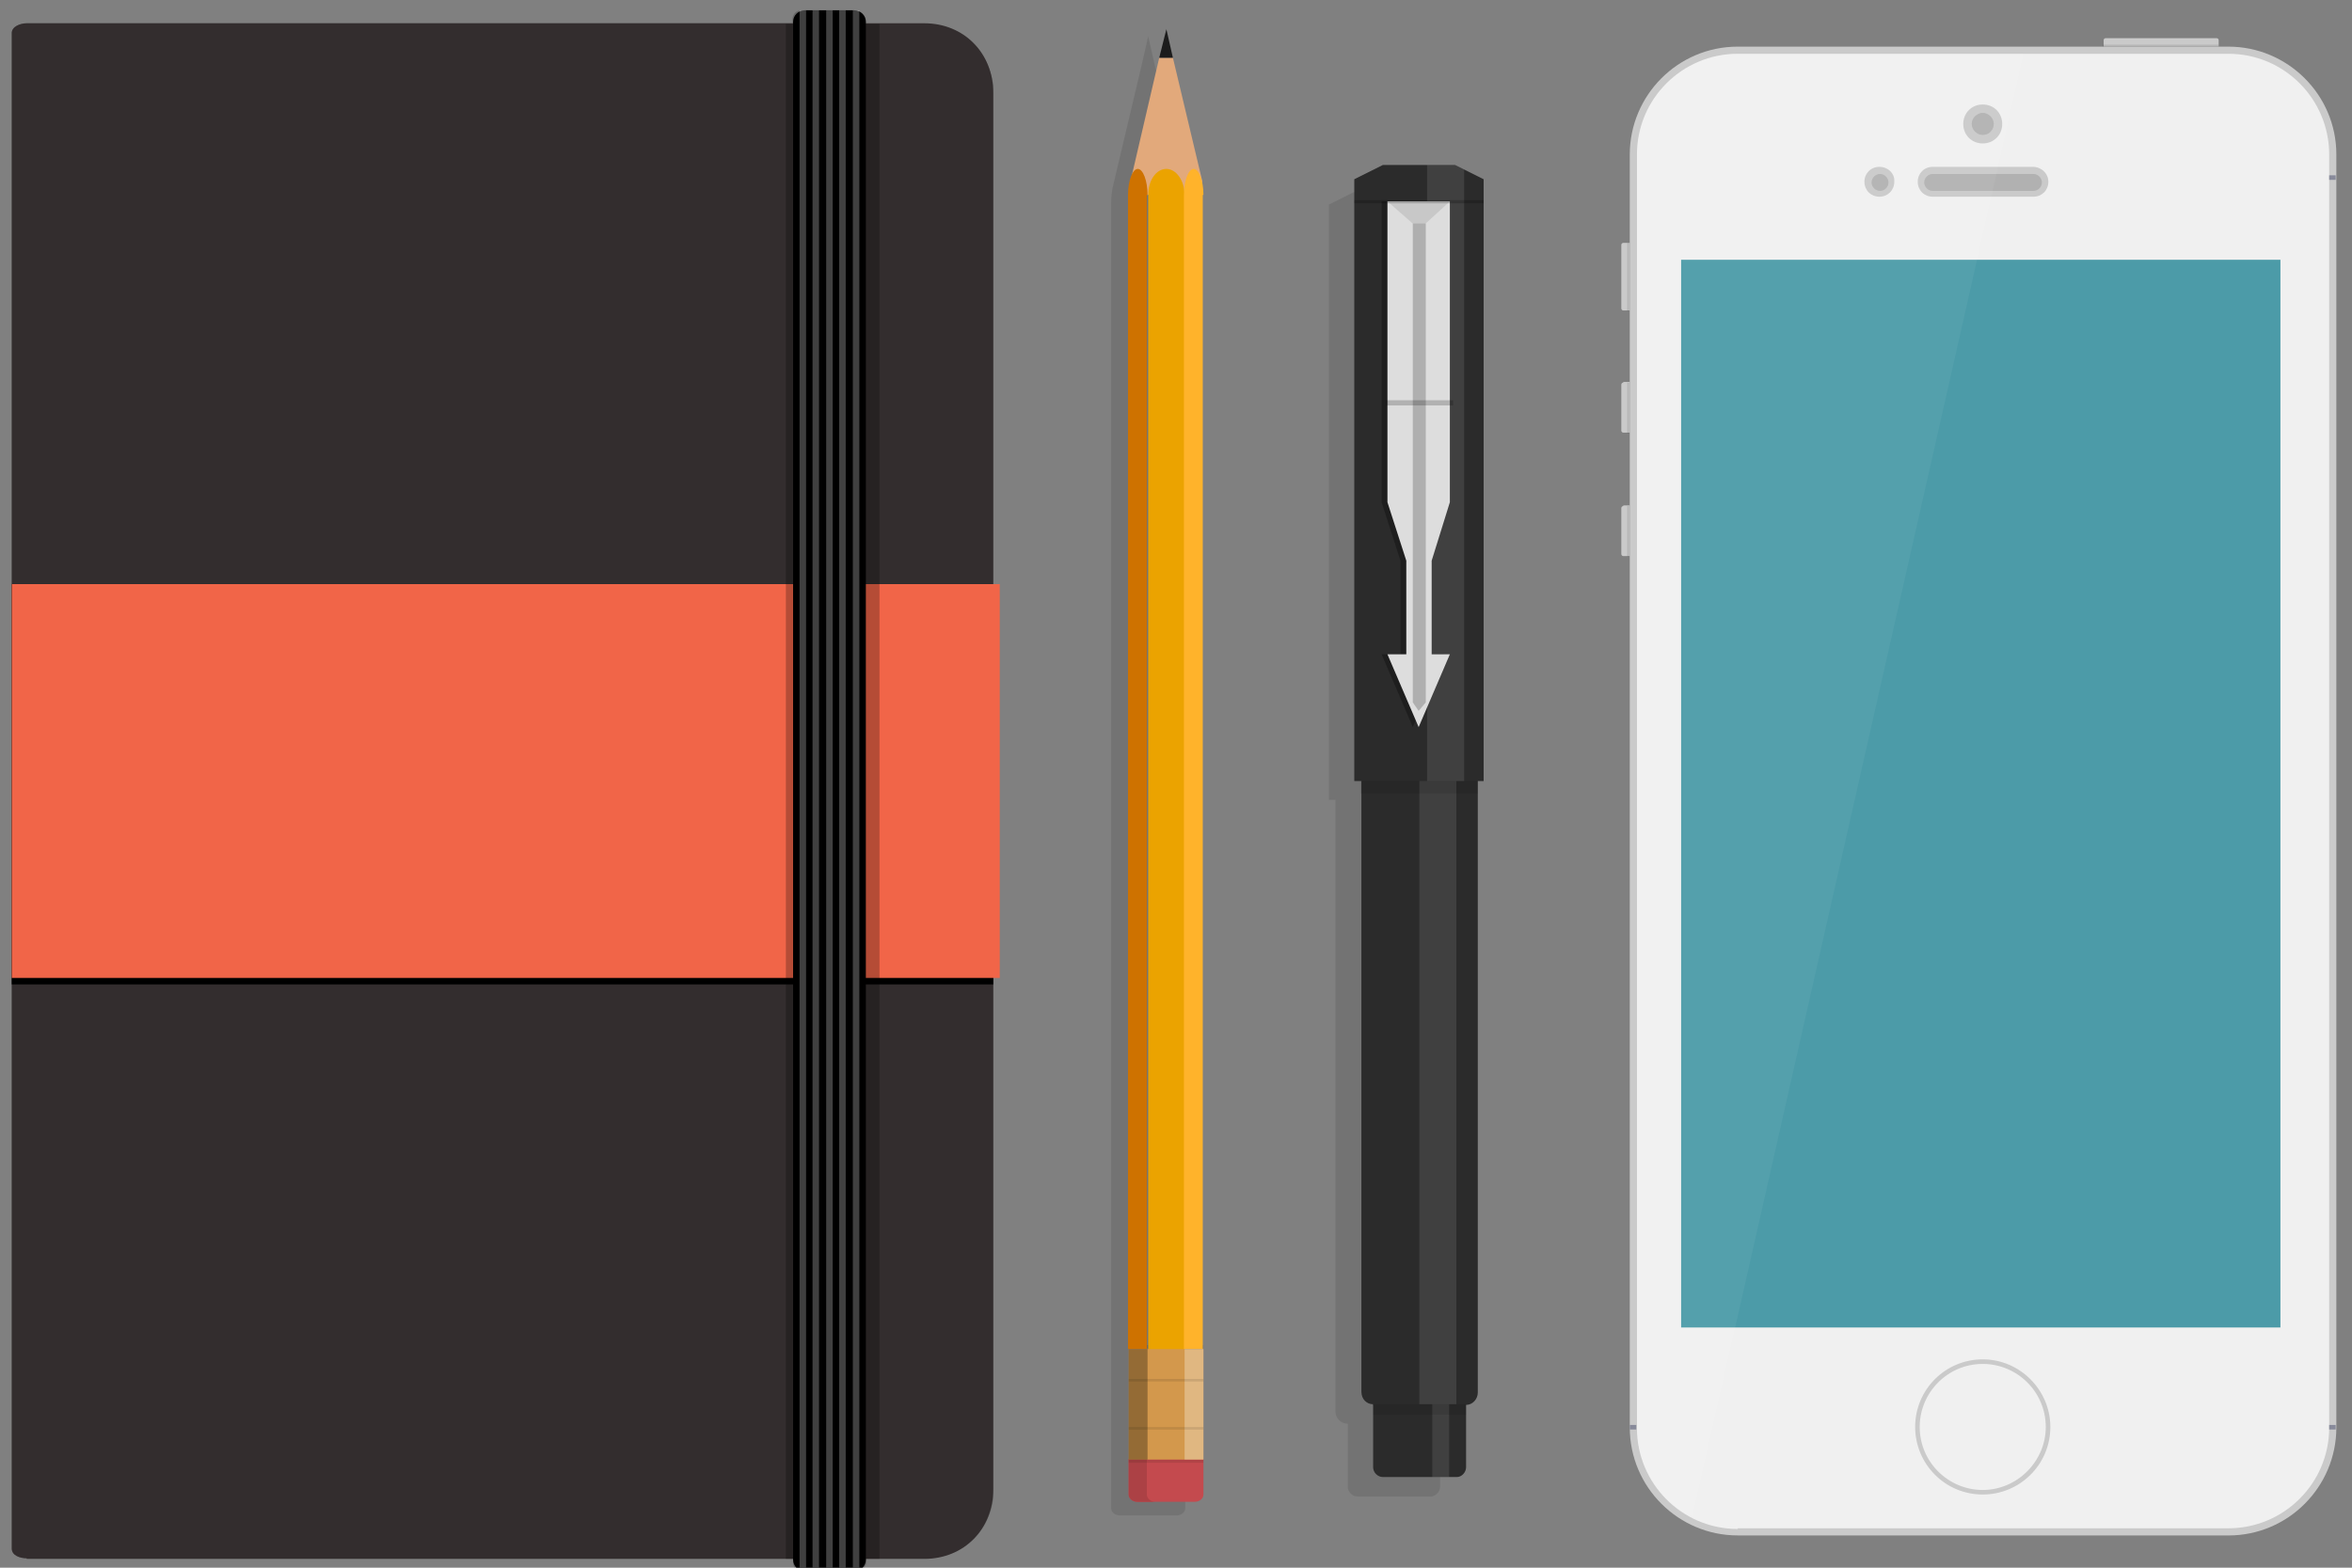 <?xml version="1.0" encoding="utf-8"?>
<!-- Generator: Adobe Illustrator 16.0.0, SVG Export Plug-In . SVG Version: 6.00 Build 0)  -->
<!DOCTYPE svg PUBLIC "-//W3C//DTD SVG 1.1//EN" "http://www.w3.org/Graphics/SVG/1.1/DTD/svg11.dtd">
<svg version="1.1" id="Layer_1" xmlns="http://www.w3.org/2000/svg" xmlns:xlink="http://www.w3.org/1999/xlink" x="0px" y="0px" viewBox="100 200 600 400" style="enable-background:new 100 200 600 400;" xml:space="preserve">
<rect x="100" y="200" width="600" height="400" fill="#808080" stroke="none"/>
<g>
	<g style="opacity:0.2;">
		<g>
			<g>
				<defs>
					<rect id="SVGID_1_" x="103" y="202.63" width="250.38" height="398.45"/>
				</defs>
				<clipPath id="SVGID_2_">
					<use xlink:href="#SVGID_1_"  style="overflow:visible;"/>
				</clipPath>
				<path style="clip-path:url(#SVGID_2_);" d="M335.8,206.11h-14.92v-0.83c0-1.66-1.82-2.65-3.48-2.65h-12.77
					c-1.66,0-2.49,0.99-2.49,2.65v0.66H106.81c-1.66,0-3.81,0.83-3.81,2.49v386.68c0,1.66,2.16,2.49,3.81,2.49h195.49v0.83
					c0,1.66,0.83,2.65,2.49,2.65h12.77c1.66,0,3.48-0.99,3.48-2.65v-0.83h14.92c10.11,0,17.58-7.63,17.58-17.74V223.69
					C353.21,213.74,345.92,206.11,335.8,206.11"/>
			</g>
		</g>
	</g>
	<path style="fill:#332D2E;" d="M106.81,597.6c-1.66,0-3.81-0.66-3.81-2.49V208.43c0-1.66,2.16-2.49,3.81-2.49H335.8
		c10.11,0,17.58,7.63,17.58,17.74v356.33c0,10.12-7.46,17.74-17.58,17.74H106.81V597.6z"/>
	<rect x="103" y="349.04" width="250.38" height="102.14"/>
	<rect x="103" y="349.04" style="fill:#F16548;" width="252.04" height="100.48"/>
	<g style="opacity:0.25;">
		<g>
			<g>
				<defs>
					<rect id="SVGID_3_" x="300.48" y="206.11" width="23.88" height="391.65"/>
				</defs>
				<clipPath id="SVGID_4_">
					<use xlink:href="#SVGID_3_"  style="overflow:visible;"/>
				</clipPath>
				<rect x="300.48" y="206.11" style="clip-path:url(#SVGID_4_);" width="23.88" height="391.65"/>
			</g>
		</g>
	</g>
	<path d="M320.88,205.61c0-1.66-1.33-2.98-2.98-2.98h-12.6c-1.66,0-2.98,1.33-2.98,2.98v392.32c0,1.66,1.33,2.98,2.98,2.98h12.6
		c1.66,0,2.98-1.33,2.98-2.98V205.61z"/>
	<g style="opacity:0.25;">
		<g>
			<g>
				<defs>
					<rect id="SVGID_5_" x="303.97" y="202.63" width="1.66" height="398.45"/>
				</defs>
				<clipPath id="SVGID_6_">
					<use xlink:href="#SVGID_5_"  style="overflow:visible;"/>
				</clipPath>
				<rect x="303.97" y="202.63" style="clip-path:url(#SVGID_6_);fill:#FFFFFF;" width="1.66" height="398.45"/>
			</g>
		</g>
	</g>
	<g style="opacity:0.25;">
		<g>
			<g>
				<defs>
					<rect id="SVGID_7_" x="307.28" y="202.63" width="1.66" height="398.45"/>
				</defs>
				<clipPath id="SVGID_8_">
					<use xlink:href="#SVGID_7_"  style="overflow:visible;"/>
				</clipPath>
				<rect x="307.28" y="202.63" style="clip-path:url(#SVGID_8_);fill:#FFFFFF;" width="1.66" height="398.45"/>
			</g>
		</g>
	</g>
	<g style="opacity:0.25;">
		<g>
			<g>
				<defs>
					<rect id="SVGID_9_" x="310.76" y="202.63" width="1.66" height="398.45"/>
				</defs>
				<clipPath id="SVGID_10_">
					<use xlink:href="#SVGID_9_"  style="overflow:visible;"/>
				</clipPath>
				<rect x="310.76" y="202.63" style="clip-path:url(#SVGID_10_);fill:#FFFFFF;" width="1.66" height="398.45"/>
			</g>
		</g>
	</g>
	<g style="opacity:0.25;">
		<g>
			<g>
				<defs>
					<polygon id="SVGID_11_" points="314.08,601.08 314.08,601.08 314.08,202.63 					"/>
				</defs>
				<clipPath id="SVGID_12_">
					<use xlink:href="#SVGID_11_"  style="overflow:visible;"/>
				</clipPath>
				<polygon style="clip-path:url(#SVGID_12_);fill:#FFFFFF;" points="314.08,601.08 314.08,601.08 314.08,202.63 				"/>
			</g>
		</g>
	</g>
	<g style="opacity:0.25;">
		<g>
			<g>
				<defs>
					<rect id="SVGID_13_" x="314.08" y="202.63" width="1.66" height="398.45"/>
				</defs>
				<clipPath id="SVGID_14_">
					<use xlink:href="#SVGID_13_"  style="overflow:visible;"/>
				</clipPath>
				<rect x="314.08" y="202.63" style="clip-path:url(#SVGID_14_);fill:#FFFFFF;" width="1.66" height="398.45"/>
			</g>
		</g>
	</g>
	<g style="opacity:0.25;">
		<g>
			<g>
				<defs>
					<rect id="SVGID_15_" x="317.56" y="202.63" width="1.66" height="398.45"/>
				</defs>
				<clipPath id="SVGID_16_">
					<use xlink:href="#SVGID_15_"  style="overflow:visible;"/>
				</clipPath>
				<rect x="317.56" y="202.63" style="clip-path:url(#SVGID_16_);fill:#FFFFFF;" width="1.66" height="398.45"/>
			</g>
		</g>
	</g>
</g>
<g>
	<g style="opacity:0.1;">
		<g>
			<g>
				<defs>
					<rect id="SVGID_17_" x="383.29" y="209.27" width="19.07" height="377.39"/>
				</defs>
				<clipPath id="SVGID_18_">
					<use xlink:href="#SVGID_17_"  style="overflow:visible;"/>
				</clipPath>
				<path style="clip-path:url(#SVGID_18_);" d="M390.09,586.66h10.11c1.16,0,2.16-0.83,2.16-1.82v-8.12v-0.83v-7.63v-0.66v-11.61
					v-0.66v-7.63v-0.83V251.72l0,0c0-1.33-0.17-2.49-0.33-3.65l0,0l-7.46-31.5l-1.66-7.3l-1.66,7.3l-7.46,31.5l0,0
					c-0.17,0.99-0.33,2.32-0.33,3.65l0,0v295.81v7.63l0,0v0.66l0,0v11.61l0,0v0.66l0,0v7.63l0,0v9.12l0,0c0,1,0.99,1.82,2.16,1.82
					H390.09L390.09,586.66"/>
			</g>
		</g>
	</g>
	<path style="fill:#C44A4E;" d="M404.84,583.18c1.16,0,2.16-0.83,2.16-1.82v-9.12h-19.07v9.12c0,1,0.99,1.82,2.16,1.82H404.84z"/>
	<path style="fill:#AC4145;" d="M390.09,583.18h4.64c-1.16,0-2.16-0.83-2.16-1.82v-9.12h-4.64v9.12
		C387.93,582.35,388.93,583.18,390.09,583.18"/>
	<g style="opacity:0.1;">
		<g>
			<g>
				<defs>
					<rect id="SVGID_19_" x="387.93" y="572.4" width="19.07" height="0.83"/>
				</defs>
				<clipPath id="SVGID_20_">
					<use xlink:href="#SVGID_19_"  style="overflow:visible;"/>
				</clipPath>
				<rect x="387.93" y="572.4" style="clip-path:url(#SVGID_20_);" width="19.07" height="0.83"/>
			</g>
		</g>
	</g>
	<g style="opacity:0.1;">
		<g>
			<g>
				<defs>
					<rect id="SVGID_21_" x="387.93" y="543.22" width="19.07" height="0.83"/>
				</defs>
				<clipPath id="SVGID_22_">
					<use xlink:href="#SVGID_21_"  style="overflow:visible;"/>
				</clipPath>
				<rect x="387.93" y="543.22" style="clip-path:url(#SVGID_22_);" width="19.07" height="0.83"/>
			</g>
		</g>
	</g>
	<polygon style="fill:#E2A97B;" points="406.67,249.73 388.43,249.73 388.43,246.08 395.72,214.74 399.21,214.74 406.67,246.08 	"/>
	<path style="fill:#EBA300;" d="M402.19,249.73c0-3.65-2.16-6.63-4.64-6.63c-2.65,0-4.64,2.98-4.64,6.63l0,0V566.1h9.29V249.73z"/>
	<path style="fill:#FFB32B;" d="M407,249.73L407,249.73c0-3.65-1.16-6.63-2.49-6.63s-2.49,2.98-2.49,6.63v294.49h4.81V249.73H407z"
		/>
	<path style="fill:#CE7200;" d="M392.74,249.73L392.74,249.73c0-3.65-1.16-6.63-2.49-6.63s-2.49,2.98-2.49,6.63v294.49h4.81V249.73
		H392.74z"/>
	<polygon style="fill:#1C1C1C;" points="399.21,214.74 395.72,214.74 397.55,207.45 	"/>
	<rect x="387.93" y="544.22" style="fill:#D3984C;" width="19.07" height="28.19"/>
	<g style="opacity:0.3;">
		<g>
			<g>
				<defs>
					<rect id="SVGID_23_" x="402.19" y="544.22" width="4.81" height="28.19"/>
				</defs>
				<clipPath id="SVGID_24_">
					<use xlink:href="#SVGID_23_"  style="overflow:visible;"/>
				</clipPath>
				<rect x="402.19" y="544.22" style="clip-path:url(#SVGID_24_);fill:#FFFFFF;" width="4.81" height="28.19"/>
			</g>
		</g>
	</g>
	<g style="opacity:0.3;">
		<g>
			<g>
				<defs>
					<rect id="SVGID_25_" x="387.93" y="544.22" width="4.81" height="28.19"/>
				</defs>
				<clipPath id="SVGID_26_">
					<use xlink:href="#SVGID_25_"  style="overflow:visible;"/>
				</clipPath>
				<rect x="387.93" y="544.22" style="clip-path:url(#SVGID_26_);" width="4.81" height="28.19"/>
			</g>
		</g>
	</g>
	<g style="opacity:0.1;">
		<g>
			<g>
				<defs>
					<rect id="SVGID_27_" x="387.93" y="551.84" width="19.07" height="0.66"/>
				</defs>
				<clipPath id="SVGID_28_">
					<use xlink:href="#SVGID_27_"  style="overflow:visible;"/>
				</clipPath>
				<rect x="387.93" y="551.84" style="clip-path:url(#SVGID_28_);" width="19.07" height="0.66"/>
			</g>
		</g>
	</g>
	<g style="opacity:0.1;">
		<g>
			<g>
				<defs>
					<rect id="SVGID_29_" x="387.93" y="564.11" width="19.07" height="0.66"/>
				</defs>
				<clipPath id="SVGID_30_">
					<use xlink:href="#SVGID_29_"  style="overflow:visible;"/>
				</clipPath>
				<rect x="387.93" y="564.11" style="clip-path:url(#SVGID_30_);" width="19.07" height="0.66"/>
			</g>
		</g>
	</g>
</g>
<g>
	<g style="opacity:0.1;">
		<g>
			<g>
				<defs>
					<rect id="SVGID_31_" x="438.85" y="248.56" width="33" height="333.29"/>
				</defs>
				<clipPath id="SVGID_32_">
					<use xlink:href="#SVGID_31_"  style="overflow:visible;"/>
				</clipPath>
				<path style="clip-path:url(#SVGID_32_);" d="M467.37,579.36v-13.43v-2.65c1.66,0,3.15-1.33,3.15-3.15V407.24v-3.15h1.33V256.68
					v-0.5v-0.33v-3.65l-7.3-3.65h-6.96h-2.16h-9.12l-7.3,3.65v3.65v0.33v0.5v147.41h1.66v3.15v152.88c0,1.66,1.33,3.15,3.15,3.15
					v2.65v13.43c0,1.33,1.16,2.49,2.49,2.49h12.6h4.31h1.99C466.21,581.68,467.37,580.68,467.37,579.36"/>
			</g>
		</g>
	</g>
	<path style="fill:#2B2B2B;" d="M450.29,558.3c-1.66,0-2.99-1.33-2.99-3.15V371.43c0-1.66,1.33-2.99,2.99-2.99H474
		c1.66,0,2.99,1.33,2.99,2.99v183.89c0,1.66-1.33,3.15-2.99,3.15h-23.71V558.3z"/>
	<path style="fill:#E5E5E5;" d="M451.29,368.28V305.6c0-1.16,0.99-2.16,2.16-2.16h17.24c1.16,0,2.16,0.99,2.16,2.16v62.68H451.29
		L451.29,368.28z"/>
	<path style="fill:#2B2B2B;" d="M471.02,296.65c0,0,0.17-2.16-0.66-3.32c-0.99-1.33-4.31-1.33-8.12-1.33s-7.13,0.17-8.12,1.33
		c-1,1.33-0.66,3.32-0.66,3.32l0.33,6.63h16.91L471.02,296.65z"/>
	<path style="fill:#E5E5E5;" d="M462.07,292c-2.82,0-5.31,0-6.96,0.66v-5.31c0,0,1.16-12.44,5.97-22.72
		c-0.17-0.17-0.33-0.5-0.33-0.83c0-0.66,0.5-1.33,1.16-1.33s1.33,0.5,1.33,1.33c0,0.33-0.17,0.5-0.33,0.83
		c4.81,10.28,5.97,22.72,5.97,22.72v5.31C467.54,292,464.88,292,462.07,292"/>
	<path d="M461.9,284.87v-22.22c0-0.17,0.17-0.17,0.17-0.17l0.17,0.17v22.05c0,0.17-0.17,0.17-0.17,0.17H461.9"/>
	<path d="M461.07,285.7c0-0.66,0.5-1.16,1.16-1.16c0.66,0,1.16,0.5,1.16,1.16c0,0.17-0.17,0.17-0.17,0.17l-0.17-0.17
		c0-0.33-0.33-0.66-0.66-0.66s-0.66,0.33-0.66,0.66c0,0.17-0.17,0.17-0.17,0.17S461.07,285.87,461.07,285.7"/>
	<g style="opacity:0.3;">
		<g>
			<g>
				<defs>
					<rect id="SVGID_33_" x="463.23" y="303.44" width="5.8" height="65"/>
				</defs>
				<clipPath id="SVGID_34_">
					<use xlink:href="#SVGID_33_"  style="overflow:visible;"/>
				</clipPath>
				<rect x="463.23" y="303.44" style="clip-path:url(#SVGID_34_);fill:#FFFFFF;" width="5.8" height="65"/>
			</g>
		</g>
	</g>
	<g style="opacity:0.1;">
		<g>
			<g>
				<defs>
					<rect id="SVGID_35_" x="462.07" y="368.28" width="9.45" height="190.02"/>
				</defs>
				<clipPath id="SVGID_36_">
					<use xlink:href="#SVGID_35_"  style="overflow:visible;"/>
				</clipPath>
				<rect x="462.07" y="368.28" style="clip-path:url(#SVGID_36_);fill:#FFFFFF;" width="9.45" height="190.02"/>
			</g>
		</g>
	</g>
	<g style="opacity:0.1;">
		<g>
			<g>
				<defs>
					<rect id="SVGID_37_" x="451.29" y="366.95" width="21.72" height="1.33"/>
				</defs>
				<clipPath id="SVGID_38_">
					<use xlink:href="#SVGID_37_"  style="overflow:visible;"/>
				</clipPath>
				<rect x="451.29" y="366.95" style="clip-path:url(#SVGID_38_);" width="21.72" height="1.33"/>
			</g>
		</g>
	</g>
	<g style="opacity:0.1;">
		<g>
			<g>
				<defs>
					<rect id="SVGID_39_" x="462.56" y="292" width="4.64" height="11.44"/>
				</defs>
				<clipPath id="SVGID_40_">
					<use xlink:href="#SVGID_39_"  style="overflow:visible;"/>
				</clipPath>
				<path style="clip-path:url(#SVGID_40_);fill:#FFFFFF;" d="M467.21,303.44h-4.64V292c1.82,0,3.32,0,4.64,0.17V303.44z"/>
			</g>
		</g>
	</g>
	<g style="opacity:0.5;">
		<g>
			<g>
				<defs>
					<rect id="SVGID_41_" x="462.07" y="262.49" width="6.96" height="30.01"/>
				</defs>
				<clipPath id="SVGID_42_">
					<use xlink:href="#SVGID_41_"  style="overflow:visible;"/>
				</clipPath>
				<path style="clip-path:url(#SVGID_42_);fill:#FFFFFF;" d="M469.03,287.36c0,0-1.16-12.44-5.97-22.72
					c0.17-0.17,0.33-0.5,0.33-0.83c0-0.66-0.5-1.16-1.33-1.16v29.51c2.82,0,5.31,0,6.96,0.66V287.36L469.03,287.36z"/>
			</g>
		</g>
	</g>
	<g style="opacity:0.1;">
		<g>
			<g>
				<defs>
					<rect id="SVGID_43_" x="455.27" y="290.51" width="13.76" height="2.16"/>
				</defs>
				<clipPath id="SVGID_44_">
					<use xlink:href="#SVGID_43_"  style="overflow:visible;"/>
				</clipPath>
				<path style="clip-path:url(#SVGID_44_);" d="M462.07,292c-2.82,0-5.31,0-6.96,0.66v-1.49c1.49-0.5,4.14-0.66,6.96-0.66
					c2.82,0,5.31,0,6.96,0.66v1.49C467.54,292,464.88,292,462.07,292"/>
			</g>
		</g>
	</g>
	<path style="fill:#2B2B2B;" d="M474,574.38V558.3h-23.71v16.08c0,1.33,1.16,2.49,2.49,2.49h18.9
		C472.84,576.87,474,575.71,474,574.38"/>
	<g style="opacity:0.1;">
		<g>
			<g>
				<defs>
					<rect id="SVGID_45_" x="465.38" y="558.3" width="4.31" height="18.57"/>
				</defs>
				<clipPath id="SVGID_46_">
					<use xlink:href="#SVGID_45_"  style="overflow:visible;"/>
				</clipPath>
				<rect x="465.38" y="558.3" style="clip-path:url(#SVGID_46_);fill:#FFFFFF;" width="4.31" height="18.57"/>
			</g>
		</g>
	</g>
	<g style="opacity:0.1;">
		<g>
			<g>
				<defs>
					<rect id="SVGID_47_" x="450.29" y="558.3" width="23.71" height="2.65"/>
				</defs>
				<clipPath id="SVGID_48_">
					<use xlink:href="#SVGID_47_"  style="overflow:visible;"/>
				</clipPath>
				<rect x="450.29" y="558.3" style="clip-path:url(#SVGID_48_);" width="23.71" height="2.65"/>
			</g>
		</g>
	</g>
	<polygon style="fill:#2B2B2B;" points="478.48,245.74 478.48,251.38 478.48,399.29 445.48,399.29 445.48,251.38 445.48,245.74
		452.78,242.09 461.9,242.09 471.18,242.09 	"/>
	<g style="opacity:0.1;">
		<g>
			<g>
				<defs>
					<rect id="SVGID_49_" x="464.05" y="242.09" width="9.45" height="157.19"/>
				</defs>
				<clipPath id="SVGID_50_">
					<use xlink:href="#SVGID_49_"  style="overflow:visible;"/>
				</clipPath>
				<polygon style="clip-path:url(#SVGID_50_);fill:#FFFFFF;" points="464.05,242.09 464.05,399.29 473.51,399.29 473.51,243.25
					471.18,242.09 				"/>
			</g>
		</g>
	</g>
	<g style="opacity:0.3;">
		<g>
			<g>
				<defs>
					<rect id="SVGID_51_" x="452.45" y="251.38" width="15.92" height="134.14"/>
				</defs>
				<clipPath id="SVGID_52_">
					<use xlink:href="#SVGID_51_"  style="overflow:visible;"/>
				</clipPath>
				<polygon style="clip-path:url(#SVGID_52_);" points="468.37,324.5 468.37,328.15 463.56,343.07 463.56,366.95 468.37,366.95
					460.41,385.52 452.45,366.95 457.26,366.95 457.26,343.07 452.45,328.15 452.45,324.5 452.45,251.38 460.41,251.38
					468.37,251.38 				"/>
			</g>
		</g>
	</g>
	<polygon style="fill:#DDDDDD;" points="469.86,324.5 469.86,328.15 465.22,343.07 465.22,366.95 469.86,366.95 461.9,385.52
		453.94,366.95 458.75,366.95 458.75,343.07 453.94,328.15 453.94,324.5 453.94,251.38 461.9,251.38 469.86,251.38 	"/>
	<polygon style="fill:#C8C8C8;" points="453.94,251.38 469.86,251.38 462.07,258.51 	"/>
	<polygon style="fill:#AFAFAF;" points="463.72,379.22 463.72,257.02 460.41,257.02 460.41,379.22 461.9,381.38 	"/>
	<g style="opacity:0.1;">
		<g>
			<g>
				<defs>
					<rect id="SVGID_53_" x="447.14" y="399.29" width="29.85" height="3.15"/>
				</defs>
				<clipPath id="SVGID_54_">
					<use xlink:href="#SVGID_53_"  style="overflow:visible;"/>
				</clipPath>
				<rect x="447.14" y="399.29" style="clip-path:url(#SVGID_54_);" width="29.85" height="3.15"/>
			</g>
		</g>
	</g>
	<g style="opacity:0.2;">
		<g>
			<g>
				<defs>
					<rect id="SVGID_55_" x="453.61" y="302.12" width="17.08" height="1.33"/>
				</defs>
				<clipPath id="SVGID_56_">
					<use xlink:href="#SVGID_55_"  style="overflow:visible;"/>
				</clipPath>
				<rect x="453.61" y="302.12" style="clip-path:url(#SVGID_56_);" width="17.08" height="1.33"/>
			</g>
		</g>
	</g>
	<g style="opacity:0.2;">
		<g>
			<g>
				<defs>
					<rect id="SVGID_57_" x="445.48" y="251.05" width="33" height="0.83"/>
				</defs>
				<clipPath id="SVGID_58_">
					<use xlink:href="#SVGID_57_"  style="overflow:visible;"/>
				</clipPath>
				<rect x="445.48" y="251.05" style="clip-path:url(#SVGID_58_);" width="33" height="0.83"/>
			</g>
		</g>
	</g>
</g>
<g>
	<path style="fill:#CACACA;" d="M543.29,591.77c-15.09,0-27.53-12.27-27.53-27.53V239.42c0-15.09,12.27-27.52,27.53-27.52h125.19
		c15.09,0,27.53,12.27,27.53,27.52v324.83c0,15.09-12.27,27.53-27.53,27.53H543.29z"/>
	<path style="fill:#F0F0F0;" d="M543.29,590.12c-14.26,0-25.7-11.61-25.7-25.7V239.42c0-14.26,11.61-25.7,25.7-25.7h125.19
		c14.26,0,25.7,11.61,25.7,25.7v324.83c0,14.26-11.61,25.7-25.7,25.7H543.29V590.12z"/>
	<path style="fill:#CACACA;" d="M610.77,231.63c0,2.82-2.16,4.97-4.97,4.97c-2.82,0-4.97-2.16-4.97-4.97c0-2.82,2.16-4.97,4.97-4.97
		C608.62,226.65,610.77,228.81,610.77,231.63"/>
	<path style="fill:#B1B1B1;" d="M605.8,234.44c-1.49,0-2.82-1.33-2.82-2.82c0-1.49,1.33-2.82,2.82-2.82c1.49,0,2.82,1.33,2.82,2.82
		C608.62,233.12,607.46,234.44,605.8,234.44"/>
	<path style="fill:#CACACA;" d="M618.57,242.57h-25.54c-2.16,0-3.81,1.66-3.81,3.81c0,2.16,1.66,3.81,3.81,3.81h25.7
		c2.16,0,3.81-1.66,3.81-3.81C622.54,244.23,620.72,242.57,618.57,242.57"/>
	<path style="fill:#B1B1B1;" d="M593.03,248.71c-1.16,0-2.16-1-2.16-2.16s0.99-2.16,2.16-2.16h25.7c1.16,0,2.16,0.99,2.16,2.16
		s-0.99,2.16-2.16,2.16H593.03z"/>
	<path style="fill:#CACACA;" d="M579.43,242.57L579.43,242.57c-2.16,0-3.81,1.66-3.81,3.81c0,2.16,1.66,3.81,3.81,3.81l0,0
		c2.16,0,3.81-1.66,3.81-3.81C583.41,244.23,581.59,242.57,579.43,242.57"/>
	<path style="fill:#B1B1B1;" d="M579.6,248.71c-1.16,0-2.16-1-2.16-2.16s0.99-2.16,2.16-2.16l0,0c1.16,0,2.16,0.99,2.16,2.16
		S580.76,248.71,579.6,248.71L579.6,248.71z"/>
	<path style="fill:#CACACA;" d="M605.8,546.84c-9.45,0-17.24,7.63-17.24,17.25c0,9.45,7.63,17.24,17.24,17.24
		c9.45,0,17.25-7.63,17.25-17.24C623.04,554.63,615.25,546.84,605.8,546.84 M605.8,580.17c-8.79,0-16.08-7.13-16.08-16.08
		c0-8.79,7.13-16.08,16.08-16.08c8.79,0,16.08,7.13,16.08,16.08C621.88,572.87,614.59,580.17,605.8,580.17"/>
	<rect x="528.86" y="266.28" style="fill:#4C9BA8;" width="152.88" height="272.43"/>
	<rect x="694.18" y="563.58" style="fill:#888A9A;" width="1.66" height="1.16"/>
	<rect x="515.76" y="563.58" style="fill:#888A9A;" width="1.66" height="1.16"/>
	<rect x="694.18" y="244.73" style="fill:#888A9A;" width="1.66" height="1.16"/>
	<path style="fill:#CACACA;" d="M665.99,210.24c0-0.33-0.33-0.5-0.5-0.5h-28.35c-0.33,0-0.5,0.33-0.5,0.5v1.66h29.35V210.24z"/>
	<g style="opacity:0.1;">
		<g>
			<g>
				<defs>
					<rect id="SVGID_59_" x="636.47" y="211.4" width="29.51" height="0.5"/>
				</defs>
				<clipPath id="SVGID_60_">
					<use xlink:href="#SVGID_59_"  style="overflow:visible;"/>
				</clipPath>
				<rect x="636.47" y="211.4" style="clip-path:url(#SVGID_60_);" width="29.51" height="0.5"/>
			</g>
		</g>
	</g>
	<path style="fill:#CACACA;" d="M514.1,297.62c-0.33,0-0.5,0.33-0.5,0.5v11.77c0,0.33,0.33,0.5,0.5,0.5h1.66v-12.93h-1.66V297.62z"
		/>
	<g style="opacity:0.1;">
		<g>
			<g>
				<defs>
					<rect id="SVGID_61_" x="515.1" y="297.62" width="0.5" height="12.93"/>
				</defs>
				<clipPath id="SVGID_62_">
					<use xlink:href="#SVGID_61_"  style="overflow:visible;"/>
				</clipPath>
				<rect x="515.1" y="297.62" style="clip-path:url(#SVGID_62_);" width="0.5" height="12.93"/>
			</g>
		</g>
	</g>
	<path style="fill:#CACACA;" d="M514.1,261.97c-0.33,0-0.5,0.33-0.5,0.5v16.25c0,0.33,0.33,0.5,0.5,0.5h1.66v-17.25H514.1z"/>
	<g style="opacity:0.1;">
		<g>
			<g>
				<defs>
					<rect id="SVGID_63_" x="515.1" y="261.97" width="0.5" height="17.41"/>
				</defs>
				<clipPath id="SVGID_64_">
					<use xlink:href="#SVGID_63_"  style="overflow:visible;"/>
				</clipPath>
				<rect x="515.1" y="261.97" style="clip-path:url(#SVGID_64_);" width="0.5" height="17.41"/>
			</g>
		</g>
	</g>
	<path style="fill:#CACACA;" d="M514.1,329.12c-0.33,0-0.5,0.33-0.5,0.5v11.77c0,0.33,0.33,0.5,0.5,0.5h1.66v-12.93h-1.66V329.12z"
		/>
	<g style="opacity:0.1;">
		<g>
			<g>
				<defs>
					<rect id="SVGID_65_" x="515.1" y="329.12" width="0.5" height="12.93"/>
				</defs>
				<clipPath id="SVGID_66_">
					<use xlink:href="#SVGID_65_"  style="overflow:visible;"/>
				</clipPath>
				<rect x="515.1" y="329.12" style="clip-path:url(#SVGID_66_);" width="0.5" height="12.93"/>
			</g>
		</g>
	</g>
	<g style="opacity:0.05;">
		<g>
			<g>
				<defs>
					<rect id="SVGID_67_" x="517.42" y="213.72" width="98.66" height="373.41"/>
				</defs>
				<clipPath id="SVGID_68_">
					<use xlink:href="#SVGID_67_"  style="overflow:visible;"/>
				</clipPath>
				<path style="clip-path:url(#SVGID_68_);fill:#FFFFFF;" d="M543.29,213.72c-14.26,0-25.7,11.61-25.7,25.7v324.83
					c0,9.95,5.8,18.74,14.09,22.88l84.57-373.41H543.29z"/>
			</g>
		</g>
	</g>
</g>
</svg>
